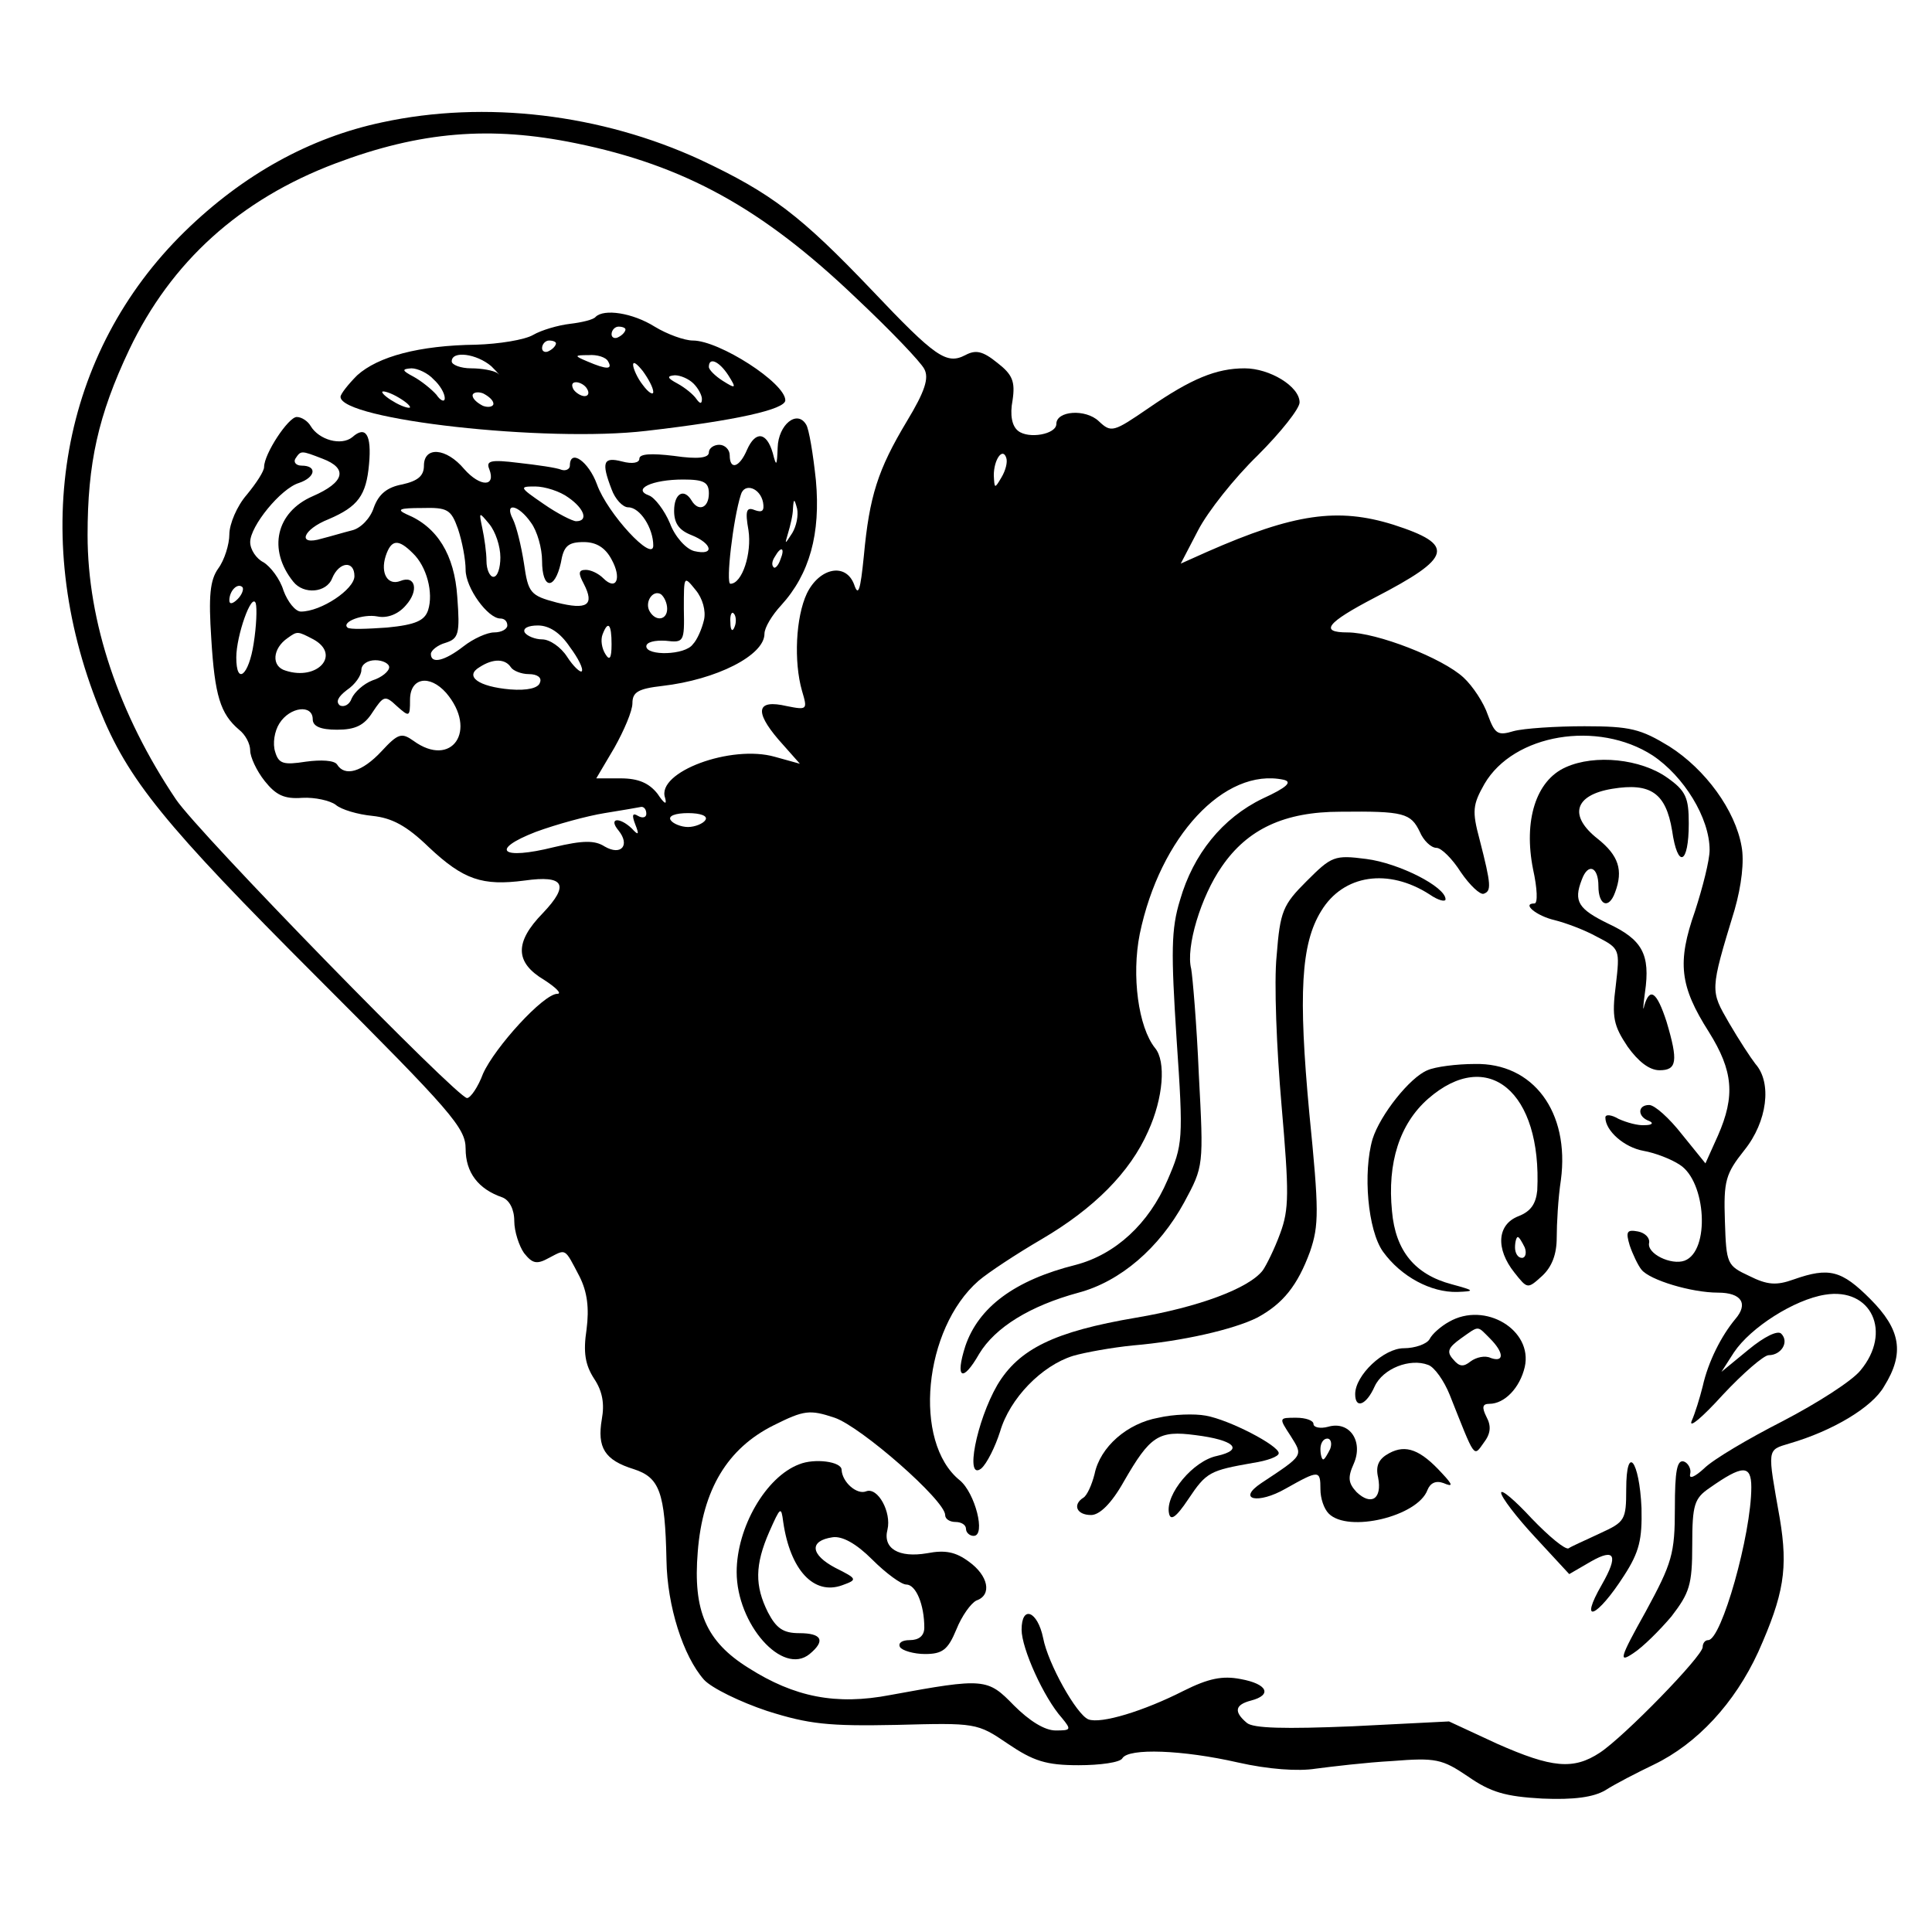 <?xml version="1.0" standalone="no"?>
<!DOCTYPE svg PUBLIC "-//W3C//DTD SVG 20010904//EN"
 "http://www.w3.org/TR/2001/REC-SVG-20010904/DTD/svg10.dtd">
<svg version="1.0" xmlns="http://www.w3.org/2000/svg"
 width="278pt" height="278pt" viewBox="0 0 278 278"
 preserveAspectRatio="xMidYMid meet">
<g transform="translate(0,278) scale(0.1,-0.1)"
fill="#000000" stroke="none">
<path d="M550 2604 c-104 -22 -200 -75 -284 -157 -178 -174 -225 -434 -123
-687 41 -102 93 -166 314 -387 193 -193 213 -216 213 -246 0 -34 18 -58 53
-70 10 -4 17 -17 17 -34 0 -15 7 -36 14 -46 12 -15 18 -17 36 -7 25 13 22 15
44 -27 11 -22 14 -45 10 -76 -5 -33 -2 -51 11 -71 12 -18 15 -36 11 -58 -7
-41 4 -59 46 -72 37 -12 45 -33 47 -131 1 -66 24 -138 54 -172 11 -12 52 -32
91 -45 60 -19 88 -22 186 -20 114 3 116 3 160 -27 37 -25 55 -31 102 -31 31 0
60 4 63 10 9 15 87 12 166 -6 44 -10 87 -13 112 -9 23 3 73 9 110 11 63 5 72
3 109 -22 33 -23 54 -29 107 -32 46 -2 74 2 91 12 14 9 45 25 70 37 62 30 116
88 150 162 37 83 43 120 31 192 -18 102 -19 98 14 108 62 18 119 52 136 82 30
48 24 82 -20 126 -41 41 -59 46 -110 28 -25 -9 -38 -8 -64 5 -32 15 -33 17
-35 79 -2 58 1 68 28 102 33 41 40 97 16 124 -7 9 -24 35 -38 59 -27 47 -28
45 8 163 10 35 14 70 10 91 -9 52 -52 111 -104 144 -41 25 -56 29 -122 29 -41
0 -87 -3 -102 -7 -23 -7 -27 -4 -37 23 -6 18 -22 42 -35 54 -30 28 -125 65
-167 65 -41 0 -30 14 39 50 112 58 117 76 27 105 -80 25 -143 16 -268 -39
l-38 -17 25 48 c14 27 52 75 86 108 33 33 60 67 60 76 0 23 -43 49 -79 49 -41
0 -77 -15 -138 -57 -51 -35 -54 -36 -72 -19 -19 18 -61 15 -61 -4 0 -15 -40
-22 -55 -10 -9 7 -12 23 -8 44 4 27 0 37 -22 54 -21 17 -31 19 -46 11 -27 -14
-43 -3 -134 93 -103 108 -145 140 -247 188 -143 66 -310 86 -458 54z m278 -30
c157 -32 269 -94 403 -222 50 -47 94 -93 99 -103 7 -13 1 -32 -25 -75 -42 -70
-54 -108 -62 -194 -5 -50 -8 -59 -14 -41 -12 32 -50 24 -68 -13 -16 -34 -19
-98 -7 -140 8 -27 8 -28 -22 -22 -43 10 -47 -7 -12 -48 l31 -35 -36 10 c-63
18 -171 -22 -158 -59 3 -11 -1 -9 -11 6 -12 15 -27 22 -53 22 l-35 0 26 44
c14 25 26 53 26 64 0 16 8 21 43 25 78 9 147 44 147 75 0 9 11 27 24 41 41 45
57 103 50 180 -4 38 -10 74 -14 80 -13 22 -40 0 -41 -33 -1 -27 -2 -28 -7 -8
-9 31 -25 32 -37 5 -11 -26 -25 -30 -25 -8 0 8 -7 15 -15 15 -8 0 -15 -5 -15
-11 0 -8 -16 -10 -50 -5 -33 4 -50 3 -50 -4 0 -6 -10 -8 -25 -4 -27 7 -30 -1
-15 -40 5 -14 16 -26 24 -26 17 0 36 -30 36 -55 0 -25 -66 46 -81 88 -12 33
-39 52 -39 27 0 -5 -6 -8 -12 -6 -7 3 -35 7 -62 10 -40 5 -47 3 -42 -9 10 -26
-13 -26 -36 0 -26 31 -58 33 -58 5 0 -15 -9 -22 -31 -27 -22 -4 -34 -14 -41
-33 -5 -16 -19 -30 -31 -33 -12 -3 -32 -9 -44 -12 -36 -11 -28 13 10 28 42 18
54 34 58 79 4 43 -5 56 -24 39 -16 -13 -48 -4 -60 16 -4 7 -13 13 -20 13 -12
0 -47 -53 -47 -72 0 -6 -11 -23 -25 -40 -14 -16 -25 -42 -25 -57 0 -14 -7 -37
-16 -49 -12 -17 -14 -40 -10 -101 5 -82 13 -108 40 -131 9 -7 16 -20 16 -30 0
-9 9 -29 21 -44 16 -20 28 -26 54 -24 18 1 40 -4 48 -10 8 -7 32 -14 53 -16
28 -3 49 -14 81 -45 50 -47 77 -56 138 -48 57 8 65 -6 26 -47 -41 -42 -40 -71
2 -96 17 -11 26 -20 19 -20 -20 0 -90 -77 -107 -115 -7 -19 -18 -35 -23 -35
-14 0 -387 382 -419 430 -82 122 -127 255 -127 380 0 103 15 172 60 267 60
126 159 216 297 268 122 46 223 54 345 29z m-364 -454 c37 -14 32 -34 -14 -54
-53 -23 -65 -77 -28 -123 15 -19 48 -16 56 5 10 24 32 26 32 3 0 -19 -48 -51
-77 -51 -8 0 -19 14 -25 30 -5 17 -19 35 -29 41 -10 5 -19 18 -19 29 0 23 44
77 70 85 24 8 27 25 4 25 -8 0 -12 5 -9 10 8 12 8 12 39 0z m977 -27 c-10 -17
-10 -16 -11 3 0 23 13 41 18 25 2 -6 -1 -18 -7 -28z m-421 -23 c0 -21 -15 -27
-25 -10 -11 18 -25 10 -25 -15 0 -18 7 -28 25 -35 30 -12 34 -30 4 -23 -12 3
-28 21 -35 40 -8 19 -22 37 -30 40 -25 9 4 23 49 23 30 0 37 -4 37 -20z m-202
-6 c23 -16 29 -34 11 -34 -5 0 -27 11 -47 25 -35 24 -35 25 -12 25 14 0 36 -7
48 -16z m280 -7 c2 -12 -1 -15 -12 -11 -12 5 -14 -1 -9 -29 5 -33 -9 -77 -26
-77 -7 0 4 94 15 128 5 18 28 10 32 -11z m42 -44 c-11 -17 -11 -17 -6 0 3 10
7 26 7 35 1 15 2 15 6 0 2 -10 -1 -25 -7 -35z m-481 6 c6 -18 11 -44 11 -59 0
-26 32 -70 50 -70 6 0 10 -4 10 -10 0 -5 -8 -10 -19 -10 -10 0 -30 -9 -44 -20
-27 -21 -47 -26 -47 -11 0 5 10 13 21 16 19 6 21 13 17 66 -4 61 -29 101 -73
119 -15 7 -10 9 22 9 37 1 42 -2 52 -30z m105 9 c9 -12 16 -37 16 -55 0 -41
18 -43 27 -3 4 24 10 30 33 30 18 0 31 -8 40 -25 15 -27 7 -46 -12 -27 -7 7
-18 12 -25 12 -11 0 -11 -5 -3 -20 16 -31 5 -38 -39 -27 -38 10 -41 14 -47 56
-4 26 -11 54 -16 64 -13 25 8 21 26 -5z m-44 -50 c0 -15 -4 -28 -10 -28 -5 0
-10 10 -10 23 0 12 -3 33 -6 47 -5 24 -5 24 10 6 9 -11 16 -32 16 -48z m-126
6 c20 -19 30 -57 22 -82 -5 -15 -18 -21 -59 -25 -29 -2 -54 -3 -57 0 -9 8 22
20 43 16 14 -3 30 3 41 16 19 21 14 44 -8 35 -18 -7 -29 11 -21 36 8 24 18 25
39 4z m529 -9 c-3 -9 -8 -14 -10 -11 -3 3 -2 9 2 15 9 16 15 13 8 -4z m-110
-87 c-3 -13 -10 -29 -16 -35 -11 -16 -67 -17 -67 -3 0 6 12 9 28 8 26 -3 27
-2 26 46 0 48 0 48 17 27 10 -12 15 -30 12 -43z m-671 30 c-7 -7 -12 -8 -12
-2 0 14 12 26 19 19 2 -3 -1 -11 -7 -17z m618 -14 c0 -16 -16 -19 -25 -4 -8
13 4 32 16 25 5 -4 9 -13 9 -21z m-595 -50 c-7 -46 -25 -61 -25 -20 0 31 22
94 28 78 2 -7 1 -33 -3 -58z m692 24 c-3 -8 -6 -5 -6 6 -1 11 2 17 5 13 3 -3
4 -12 1 -19z m-237 -29 c12 -16 20 -32 17 -35 -2 -2 -12 7 -21 21 -9 14 -25
25 -36 25 -10 0 -22 5 -25 10 -3 6 5 10 19 10 16 0 32 -10 46 -31z m60 4 c0
-21 -3 -24 -9 -14 -5 8 -7 20 -4 28 8 21 13 15 13 -14z m-429 7 c40 -22 6 -60
-40 -45 -21 6 -19 32 3 47 14 10 14 10 37 -2z m109 -40 c0 -6 -11 -15 -24 -19
-13 -5 -26 -17 -30 -26 -3 -9 -11 -13 -17 -10 -6 5 -3 12 10 22 12 8 21 21 21
29 0 8 9 14 20 14 11 0 20 -5 20 -10z m175 0 c3 -5 15 -10 26 -10 12 0 19 -5
16 -12 -2 -8 -18 -12 -43 -10 -46 4 -66 19 -44 32 20 13 37 12 45 0z m-93 -37
c46 -54 8 -109 -47 -69 -17 12 -22 11 -46 -15 -28 -30 -53 -37 -64 -19 -4 6
-23 7 -45 4 -32 -5 -39 -3 -44 14 -4 12 -1 30 6 41 15 24 48 28 48 6 0 -10 11
-15 35 -15 26 0 39 6 51 25 16 24 18 25 35 9 18 -16 19 -16 19 9 0 32 28 37
52 10z m1736 -90 c45 -30 82 -90 82 -136 0 -15 -10 -54 -21 -88 -26 -74 -22
-108 20 -174 35 -56 38 -92 13 -149 l-18 -40 -34 42 c-18 23 -39 42 -47 42
-17 0 -17 -17 0 -23 7 -3 4 -6 -6 -6 -10 -1 -27 4 -38 9 -10 6 -19 7 -19 2 0
-19 27 -43 55 -48 17 -3 40 -12 52 -20 38 -24 44 -124 7 -138 -19 -7 -55 10
-51 26 1 7 -6 14 -16 16 -16 3 -18 0 -12 -20 4 -12 12 -29 17 -35 12 -15 72
-33 110 -33 34 0 44 -16 25 -38 -20 -24 -39 -61 -47 -97 -4 -16 -11 -39 -16
-50 -4 -11 16 6 45 38 29 31 59 57 66 57 18 0 30 19 18 31 -5 5 -24 -4 -47
-23 l-39 -32 18 28 c24 36 87 76 131 83 67 11 97 -54 51 -109 -12 -15 -62 -47
-112 -73 -49 -25 -100 -55 -113 -68 -13 -12 -22 -16 -20 -8 2 7 -3 16 -9 18
-10 3 -13 -14 -13 -67 0 -66 -4 -79 -42 -149 -38 -68 -39 -74 -18 -60 14 9 38
33 55 53 26 34 30 45 30 103 0 58 3 67 25 82 47 33 60 34 60 1 0 -68 -43 -220
-62 -220 -5 0 -8 -5 -8 -10 0 -13 -113 -129 -148 -152 -38 -25 -69 -22 -148
13 l-69 32 -139 -7 c-97 -4 -143 -3 -152 5 -19 16 -17 26 6 32 31 8 24 24 -15
31 -26 5 -46 1 -82 -17 -57 -29 -119 -48 -137 -41 -17 7 -58 80 -65 117 -8 39
-31 48 -31 12 0 -27 32 -98 58 -127 14 -17 13 -18 -9 -18 -16 0 -38 14 -60 36
-38 39 -42 40 -178 15 -78 -15 -138 -3 -204 39 -61 38 -80 82 -73 167 7 90 43
149 109 182 44 22 52 23 88 11 38 -13 159 -119 159 -140 0 -6 7 -10 15 -10 8
0 15 -4 15 -10 0 -5 5 -10 11 -10 18 0 2 62 -20 80 -68 55 -52 218 27 287 14
12 55 39 91 60 75 44 127 96 153 155 22 48 26 101 10 120 -24 30 -34 104 -22
164 29 140 122 240 207 222 13 -3 5 -11 -30 -27 -58 -28 -100 -80 -119 -146
-13 -42 -13 -75 -5 -200 10 -146 9 -152 -13 -203 -27 -63 -75 -107 -132 -122
-88 -22 -140 -61 -159 -117 -15 -47 -4 -53 20 -11 23 38 73 69 143 88 60 16
116 64 152 130 28 52 28 52 21 184 -3 72 -9 141 -11 152 -8 31 14 104 44 147
37 54 90 79 171 79 91 1 101 -2 114 -29 5 -12 16 -23 24 -23 7 0 23 -16 35
-35 13 -19 28 -33 33 -31 11 4 11 12 -6 78 -11 41 -10 50 7 80 42 72 163 92
242 41z m-1448 -84 c0 -5 -5 -7 -12 -3 -8 5 -9 1 -4 -12 6 -15 5 -17 -5 -6
-18 17 -34 15 -19 -3 17 -21 4 -37 -20 -23 -14 9 -31 9 -73 -1 -76 -19 -93 -4
-26 22 30 11 74 23 99 27 25 4 48 8 53 9 4 0 7 -4 7 -10z m85 -9 c-3 -5 -15
-10 -25 -10 -10 0 -22 5 -25 10 -4 6 7 10 25 10 18 0 29 -4 25 -10z"/>
<path d="M857 2324 c-3 -4 -20 -8 -37 -10 -17 -2 -41 -9 -53 -16 -12 -7 -49
-13 -82 -14 -82 -1 -141 -17 -171 -44 -13 -13 -24 -27 -24 -31 0 -33 296 -66
440 -49 130 15 200 31 200 44 0 25 -95 86 -133 86 -12 0 -37 9 -55 20 -32 20
-73 26 -85 14z m43 -18 c0 -3 -4 -8 -10 -11 -5 -3 -10 -1 -10 4 0 6 5 11 10
11 6 0 10 -2 10 -4z m-100 -20 c0 -3 -4 -8 -10 -11 -5 -3 -10 -1 -10 4 0 6 5
11 10 11 6 0 10 -2 10 -4z m-93 -33 c10 -10 14 -15 9 -10 -6 4 -23 7 -38 7
-15 0 -28 5 -28 10 0 16 36 11 57 -7z m168 7 c7 -12 -2 -12 -30 0 -19 8 -19 9
2 9 12 1 25 -3 28 -9z m65 -44 c0 -5 -7 -1 -15 10 -8 10 -14 24 -14 29 0 6 6
1 14 -9 8 -11 15 -24 15 -30z m108 24 c12 -19 11 -20 -8 -8 -11 7 -20 16 -20
20 0 15 15 8 28 -12z m-424 -6 c9 -8 16 -20 16 -27 0 -6 -6 -4 -12 5 -7 8 -22
20 -33 26 -17 9 -17 11 -3 12 9 0 24 -7 32 -16z m374 -6 c7 -7 12 -17 12 -22
0 -8 -3 -7 -8 0 -4 6 -16 16 -27 22 -15 8 -16 11 -4 12 8 0 20 -5 27 -12z
m-153 -8 c3 -5 2 -10 -4 -10 -5 0 -13 5 -16 10 -3 6 -2 10 4 10 5 0 13 -4 16
-10z m-255 -26 c0 -2 -9 0 -20 6 -11 6 -20 13 -20 16 0 2 9 0 20 -6 11 -6 20
-13 20 -16z m120 5 c0 -4 -7 -6 -15 -3 -8 4 -15 10 -15 15 0 4 7 6 15 3 8 -4
15 -10 15 -15z"/>
<path d="M2253 1676 c-43 -19 -61 -77 -47 -147 6 -27 7 -49 2 -49 -19 0 3 -18
29 -24 16 -4 43 -14 61 -24 33 -17 33 -18 27 -70 -6 -46 -3 -58 17 -88 15 -21
31 -34 46 -34 25 0 27 13 10 70 -14 43 -24 50 -32 23 -2 -10 -2 -2 1 19 8 55
-4 76 -53 99 -43 21 -50 32 -38 63 9 25 24 19 24 -9 0 -28 15 -34 24 -9 12 32
5 53 -25 77 -42 33 -34 63 21 72 55 9 77 -6 86 -60 8 -56 24 -49 24 10 0 37
-4 47 -31 66 -38 27 -104 34 -146 15z"/>
<path d="M1880 1512 c-34 -34 -38 -43 -43 -107 -4 -38 0 -135 7 -215 11 -127
11 -150 -2 -185 -8 -22 -20 -46 -25 -53 -20 -26 -93 -53 -182 -68 -118 -20
-169 -45 -200 -97 -30 -52 -47 -139 -23 -120 8 7 20 31 27 53 14 48 60 95 105
109 17 5 56 12 86 15 71 6 145 23 179 40 37 20 58 46 76 95 13 38 13 59 -1
199 -16 172 -12 244 17 291 32 53 97 62 156 24 13 -9 23 -11 23 -7 0 18 -67
52 -114 58 -46 6 -50 4 -86 -32z"/>
<path d="M2054 1240 c-25 -10 -68 -64 -79 -99 -14 -48 -7 -131 15 -162 26 -36
69 -59 107 -58 26 1 25 2 -8 11 -53 14 -81 48 -86 105 -7 70 11 126 52 162 86
75 164 10 157 -132 -2 -19 -9 -30 -27 -37 -31 -12 -33 -47 -6 -81 19 -24 19
-24 40 -5 14 13 21 31 21 55 0 20 2 57 6 83 13 98 -40 169 -124 167 -26 0 -57
-4 -68 -9z m140 -255 c3 -8 1 -15 -4 -15 -6 0 -10 7 -10 15 0 8 2 15 4 15 2 0
6 -7 10 -15z"/>
<path d="M2085 878 c-11 -6 -24 -17 -28 -25 -4 -7 -21 -13 -37 -13 -29 0 -70
-39 -70 -66 0 -22 16 -16 28 11 12 26 51 41 77 31 9 -3 23 -23 31 -43 37 -93
34 -90 49 -69 10 13 11 24 4 37 -7 14 -6 19 4 19 22 0 44 23 51 53 12 53 -57
95 -109 65z m59 -24 c20 -20 21 -35 1 -28 -8 4 -21 1 -29 -5 -10 -8 -16 -8
-25 3 -10 11 -7 17 11 30 27 19 23 19 42 0z"/>
<path d="M1667 740 c-45 -8 -84 -42 -92 -81 -4 -16 -11 -31 -16 -34 -16 -10
-10 -25 11 -25 12 0 29 16 47 48 38 66 50 74 103 67 56 -7 71 -21 31 -30 -34
-7 -74 -55 -69 -82 2 -12 10 -7 28 20 26 39 31 41 93 52 20 3 37 9 37 14 0 11
-71 48 -105 54 -16 3 -47 2 -68 -3z"/>
<path d="M1857 714 c18 -29 20 -27 -42 -68 -36 -24 -5 -31 35 -8 48 27 50 27
50 -1 0 -13 5 -28 12 -35 28 -28 128 -4 142 34 4 10 12 14 23 10 14 -6 14 -3
-2 14 -31 34 -52 42 -76 29 -15 -8 -20 -18 -16 -35 6 -31 -10 -41 -31 -21 -12
13 -13 21 -4 41 14 32 -6 62 -37 53 -11 -3 -21 -1 -21 4 0 5 -11 9 -25 9 -25
0 -25 0 -8 -26z m57 -19 c-4 -8 -8 -15 -10 -15 -2 0 -4 7 -4 15 0 8 4 15 10
15 5 0 7 -7 4 -15z"/>
<path d="M1150 673 c-48 -18 -90 -91 -90 -155 0 -75 66 -150 105 -118 23 19
18 30 -15 30 -23 0 -33 7 -45 30 -19 38 -19 68 2 116 16 36 17 37 20 14 10
-69 44 -106 85 -91 22 8 22 9 -10 25 -36 19 -38 39 -4 44 14 2 34 -9 57 -32
20 -20 42 -36 49 -36 14 0 26 -29 26 -62 0 -12 -8 -18 -21 -18 -11 0 -17 -4
-14 -10 3 -5 20 -10 36 -10 25 0 33 6 45 35 8 20 21 38 29 42 23 8 17 36 -11
56 -19 14 -34 17 -60 12 -41 -7 -64 7 -57 34 6 25 -14 62 -31 55 -13 -5 -34
13 -35 31 0 12 -39 17 -61 8z"/>
<path d="M2340 637 c0 -44 -2 -47 -37 -63 -21 -10 -42 -19 -46 -22 -5 -2 -28
17 -53 43 -24 26 -44 43 -44 37 0 -6 22 -35 49 -64 l49 -53 31 18 c35 20 40 9
16 -33 -34 -59 -7 -48 32 13 22 34 26 52 25 97 -3 69 -22 93 -22 27z"/>
</g>
</svg>
